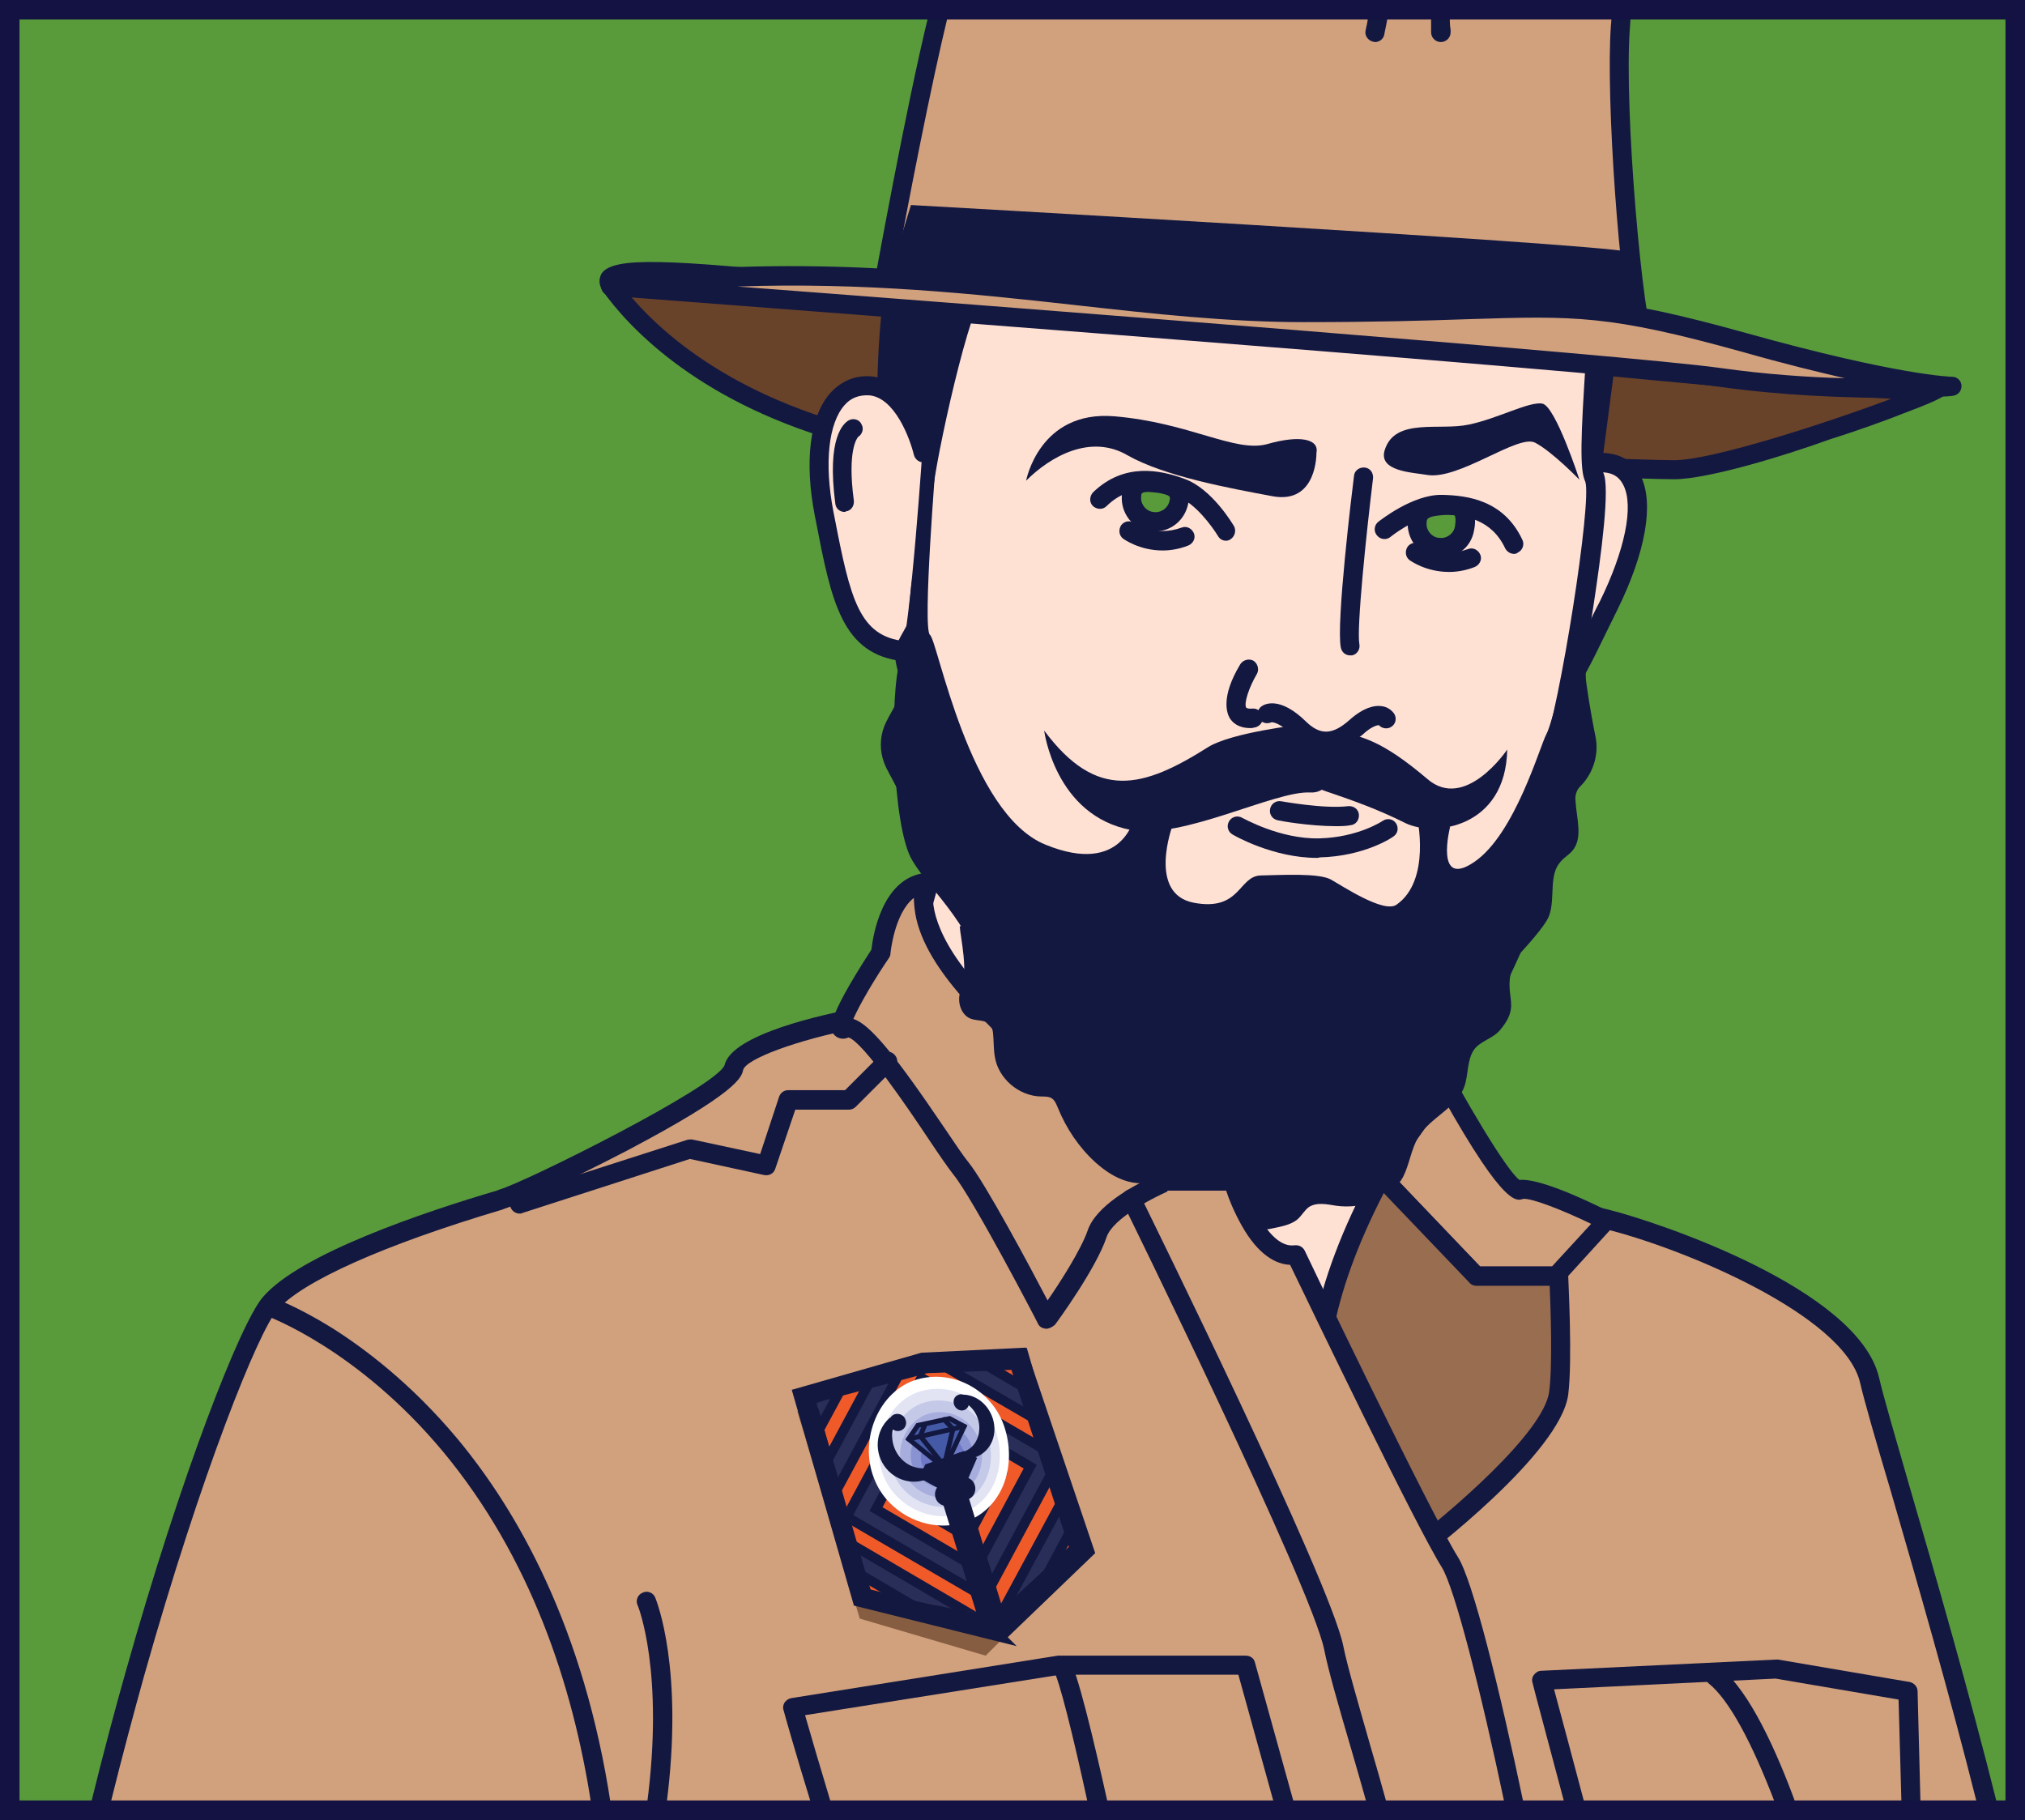 <svg xmlns="http://www.w3.org/2000/svg" id="Layer_1" style="enable-background:new 0 0 415 373" viewBox="0 0 415 373"><style>.st0{fill-rule:evenodd;clip-rule:evenodd;fill:#599B3B;} .st1{fill-rule:evenodd;clip-rule:evenodd;fill:#D1A17D;} .st2{fill:#131841;} .st3{fill-rule:evenodd;clip-rule:evenodd;fill:#FFE1D4;} .st4{fill-rule:evenodd;clip-rule:evenodd;fill:#131841;} .st5{fill-rule:evenodd;clip-rule:evenodd;fill:#684229;} .st6{fill-rule:evenodd;clip-rule:evenodd;fill:#996D4F;} .st7{fill-rule:evenodd;clip-rule:evenodd;fill:#616A8E;} .st8{fill:none;stroke:#131242;stroke-width:4;} .st9{fill:none;stroke:#121840;stroke-width:2;} .st10{fill-rule:evenodd;clip-rule:evenodd;fill:#292E59;} .st11{fill-rule:evenodd;clip-rule:evenodd;fill:#875D41;} .st12{fill-rule:evenodd;clip-rule:evenodd;fill:#D7D1D0;} .st13{filter:url(#Adobe_OpacityMaskFilter);} .st14{fill-rule:evenodd;clip-rule:evenodd;fill:#FFFFFF;} .st15{mask:url(#mask-2_2_);fill-rule:evenodd;clip-rule:evenodd;fill:#F05A29;} .st16{filter:url(#Adobe_OpacityMaskFilter_1_);} .st17{mask:url(#mask-4_2_);fill:none;stroke:#121840;stroke-width:2;} .st18{filter:url(#Adobe_OpacityMaskFilter_2_);} .st19{mask:url(#mask-6_2_);fill:none;stroke:#121840;stroke-width:2;} .st20{filter:url(#Adobe_OpacityMaskFilter_3_);} .st21{mask:url(#mask-8_2_);fill-rule:evenodd;clip-rule:evenodd;fill:#292E59;} .st22{filter:url(#Adobe_OpacityMaskFilter_4_);} .st23{mask:url(#mask-10_2_);fill:none;stroke:#121840;stroke-width:2;} .st24{filter:url(#Adobe_OpacityMaskFilter_5_);} .st25{mask:url(#mask-12_2_);fill-rule:evenodd;clip-rule:evenodd;fill:#292E59;} .st26{filter:url(#Adobe_OpacityMaskFilter_6_);} .st27{mask:url(#mask-14_2_);fill:none;stroke:#121840;stroke-width:2;} .st28{filter:url(#Adobe_OpacityMaskFilter_7_);} .st29{mask:url(#mask-16_2_);fill-rule:evenodd;clip-rule:evenodd;fill:#292E59;} .st30{filter:url(#Adobe_OpacityMaskFilter_8_);} .st31{mask:url(#mask-18_2_);fill:none;stroke:#121840;stroke-width:2;} .st32{filter:url(#Adobe_OpacityMaskFilter_9_);} .st33{mask:url(#mask-20_2_);fill-rule:evenodd;clip-rule:evenodd;fill:#292E59;} .st34{filter:url(#Adobe_OpacityMaskFilter_10_);} .st35{mask:url(#mask-22_2_);fill:none;stroke:#121840;stroke-width:2;} .st36{filter:url(#Adobe_OpacityMaskFilter_11_);} .st37{mask:url(#mask-24_2_);fill-rule:evenodd;clip-rule:evenodd;fill:#292E59;} .st38{filter:url(#Adobe_OpacityMaskFilter_12_);} .st39{mask:url(#mask-26_2_);fill:none;stroke:#121840;stroke-width:2;} .st40{filter:url(#Adobe_OpacityMaskFilter_13_);} .st41{mask:url(#mask-30_2_);fill-rule:evenodd;clip-rule:evenodd;fill:#FFFFFF;} .st42{filter:url(#Adobe_OpacityMaskFilter_14_);} .st43{mask:url(#mask-34_2_);fill-rule:evenodd;clip-rule:evenodd;fill:#FFFFFF;} .st44{fill-rule:evenodd;clip-rule:evenodd;fill:#121840;} .st45{fill-rule:evenodd;clip-rule:evenodd;fill:#E2E4F4;} .st46{fill-rule:evenodd;clip-rule:evenodd;fill:#C5C9E8;} .st47{fill-rule:evenodd;clip-rule:evenodd;fill:#A7AEDD;} .st48{fill-rule:evenodd;clip-rule:evenodd;fill:#8A93D1;} .st49{fill-rule:evenodd;clip-rule:evenodd;fill:#6D78C6;} .st50{fill:none;stroke:#121840;stroke-linecap:round;} .st51{fill-rule:evenodd;clip-rule:evenodd;fill:#445AA7;} .st52{fill:none;stroke:#121840;stroke-width:0.5;stroke-linecap:round;}</style><g id="Page-1"><g id="start_1" transform="translate(-715 -2833)"><g id="chief" transform="translate(715 2833)"><path id="Rectangle" d="M0 0h415v373H0z" class="st0"/><g id="Group-353"><g id="Group-237" transform="translate(.788 -36.58)"><path d="M406.4 406.4c-9.1-36.4-21.7-76.7-24.1-86.9-3.8-15.7-40.1-29.6-53.9-32.9-13.8-3.4-66.5-15.1-66.5-15.1l-87.2-26.1s-23.8 4.5-25 10.1c-1.3 5.6-43.8 25.8-47.5 26.9-3.8 1.1-38.8 11.2-47.5 21.3-5.5 6.2-21.7 49.3-34.9 102.7h386.6z" class="st1"/><path d="M21.8 406.4c2.5-10.1 4.9-19 6.9-26.2C40.6 338 52.2 309.5 56 305.1c5.1-5.9 21.9-13.4 46.1-20.6l.5-.2c2.1-.6 13.8-6 25.1-11.9 22.8-12 23.5-15.1 23.8-16.5.5-2.3 11.2-6.2 23-8.5l86.8 26h.1c.5.1 52.9 11.7 66.5 15 16.1 3.9 49.2 17.7 52.5 31.5.9 3.9 3.3 12.2 6.4 22.6 5.1 17.6 12 41.4 17.6 63.8h4.1c-5.7-22.8-12.7-47.1-17.9-64.9-3-10.4-5.4-18.6-6.3-22.5-4.3-18.2-45.4-31.9-55.4-34.4-13.4-3.3-64.3-14.6-66.5-15.1l-87.2-26.1c-.3-.1-.6-.1-.9 0-5.9 1.1-25.2 5.2-26.6 11.6-1.8 4.5-40.9 24-46.2 25.5l-.5.2c-14.6 4.3-40.3 12.9-47.9 21.8-4.6 5.3-16.7 36.2-28.1 76.7-2.1 7.4-4.6 16.7-7.2 27.3h4z" class="st2"/><path id="Fill-6" d="M289.4 256.5s-17.7 45.2-16.9 50.5c.9 5.3-23.1-23.9-23.1-23.9l6.2-31.9 33.8 5.3z" class="st3"/><path id="Fill-8" d="M251.6 282.5c7.3 8.8 15.4 18.1 19.3 21.7 1.9-9.9 12-36.5 15.8-46.2l-29.4-4.6-5.7 29.1zm20.7 27.1c-1.8 0-6.2-3.1-24.4-25.3-.4-.5-.5-1-.4-1.6l6.2-31.9c.2-1 1.2-1.7 2.2-1.6l33.7 5.3c.6.1 1.1.4 1.4 1 .3.5.3 1.1.1 1.7-8.6 21.8-17.2 46.3-16.7 49.4.2 1.5-.5 2.4-1.3 2.7-.1.2-.4.3-.8.3z" class="st4"/><path id="Fill-10" d="M191.8 209.5l-8.9 31.9 26.6 16v-32.8z" class="st3"/><path id="Fill-12" d="M185.2 240.5l22.3 13.4v-28.4L192.9 213l-7.7 27.5zm24.4 18.8c-.4 0-.7-.1-1-.3L182 243.1c-.8-.5-1.1-1.4-.9-2.2L190 209c.2-.6.7-1.2 1.3-1.4s1.3-.1 1.9.4l17.7 15.1c.4.4.7.9.7 1.5v32.8c0 .7-.4 1.4-1 1.7-.4.1-.7.2-1 .2z" class="st4"/><path id="Fill-14" d="M188.9 217.5s-4.1 8.2 10.3 23.6c14.4 15.4 40.2 37 40.2 37s-13.4 5.1-15.4 11.3-10.3 17.5-10.3 17.5-13.4-25.7-17.5-30.8c-4.1-5.1-19.6-30.8-23.7-28.8-4.1 2.1 7.2-15.4 7.2-15.4s1-13.4 9.2-14.4" class="st1"/><path id="Fill-16" d="M174.1 245.4c3.4 1.1 8.5 7.3 18.7 22.4 2.1 3.1 3.9 5.8 4.9 7 3.4 4.2 12.6 21.4 16.2 28.3 2.5-3.6 6.8-10.3 8.2-14.3 1.7-5.1 9.3-9.2 13.6-11.2-6.8-5.8-26.2-22.6-37.9-35.1-6.2-6.7-10-12.9-11-18.6-.2-1.3-.3-2.4-.3-3.3-4 3.1-4.8 11.3-4.8 11.4 0 .3-.1.6-.3.9-3 4.4-6.1 9.7-7.3 12.5m39.5 63.5h-.1c-.7-.1-1.3-.4-1.6-1.1-.1-.3-13.3-25.6-17.3-30.5-1.1-1.4-2.9-4-5.1-7.3-4-6-13.4-19.9-16.4-20.8-1.6.7-2.6-.2-2.9-.5-.9-1-2.2-2.4 7.6-17.5.3-2.7 2.1-14.6 10.9-15.7.7-.1 1.4.2 1.9.8.4.6.5 1.3.2 2-1.1 2.5-.5 10.3 10 21.5 14.2 15.2 39.7 36.6 40 36.9.5.4.8 1.1.7 1.8-.1.7-.6 1.3-1.2 1.5-4.8 1.9-13 6.3-14.3 10.1-2.1 6.4-10.2 17.5-10.6 18-.6.5-1.2.8-1.8.8" class="st4"/><path id="Fill-18" d="M291.4 250.8s16.2 30.6 19.3 29.6c3.1-1 17.8 6.4 17.8 6.4l-10.3 11.3h-16.5l-18.5-19.5 8.2-27.8z" class="st1"/><path id="Fill-20" d="M302.5 296.1h14.8l8-8.7c-6-2.9-12.5-5.4-14-5.1-1.5.5-4.4 1.4-19.4-26.3l-6.6 22.1 17.2 18zm15.6 4h-16.5c-.5 0-1.1-.2-1.4-.6L281.7 280c-.5-.5-.7-1.2-.5-1.9l8.2-27.8c.2-.8.9-1.3 1.7-1.4.8-.1 1.6.3 1.9 1 6.6 12.5 15 26.6 17.6 28.5 2-.2 6.8.7 18.6 6.6.5.3.9.8 1 1.4s-.1 1.2-.5 1.7l-10.3 11.3c-.2.4-.7.7-1.3.7z" class="st4"/><path id="Fill-22" d="M172.3 126.3c24 2.8-25.9-.3-47.9-31-4.2-5.9 28.1-1.7 59.3 1.3 31.2 2.9 199.8 22.2 211.3 19.6 11.6-2.6-39.9 16.7-52.8 16.7-12.8 0-169.9-6.6-169.9-6.6" class="st5"/><path id="Fill-24" d="M176.3 124.5c24.4 1 154.5 6.4 166 6.4 7.8 0 31.5-7.7 44.5-12.6-24.2-.9-91.9-7.9-160.4-15.3-19.7-2.1-35.3-3.8-42.9-4.5-4.8-.4-9.5-.9-14.2-1.4-17.1-1.7-38.1-3.8-42.9-2.4 5.1 6.9 19.5 22.2 49.9 29.8m166 10.3c-11.3 0-130.1-4.9-162.3-6.3-.7.6-1.8.4-2.4.4-1-.1-2.7-.4-5.5-.7-.8-.1-1.4-.6-1.6-1.3-29.2-8.5-42.9-23.9-47.7-30.6-1.2-1.7-.6-3-.4-3.5 2.2-3.8 14-3 47.2.3 4.7.5 9.4.9 14.2 1.4 7.6.7 23.2 2.4 43 4.5 55.7 6 159.3 17.1 167.8 15.2 1.4-.3 2.8-.6 3.6.5.5.6.6 1.5.2 2.1-.4.7-.6 1.3-8.3 4.2-4.5 1.8-10.4 3.9-16.1 5.7-8.8 3.2-24.8 8.1-31.7 8.1" class="st4"/><path id="Fill-26" d="M314.8 141.9s6.4-11.9 14.3-10.3c7.9 1.6 7.3 13.7-.2 29.1-7.6 15.3-9.7 23.4-21.1 21.5" class="st3"/><path id="Fill-28" d="M310.8 184.4c-1.1 0-2.2-.1-3.4-.3-1.1-.2-1.8-1.2-1.6-2.3.2-1.1 1.2-1.8 2.3-1.6 8.2 1.4 10.4-2.6 16.4-15.1.8-1.7 1.6-3.4 2.6-5.3 5.1-10.4 7-19.5 4.8-23.8-.7-1.4-1.7-2.2-3.2-2.5-5.3-1.1-10.5 6.4-12.1 9.3-.5 1-1.7 1.3-2.7.8s-1.3-1.7-.8-2.7c.3-.5 7.2-13.2 16.4-11.3 2.7.5 4.8 2.1 6 4.6 2.7 5.6 1 15.5-4.8 27.3-.9 1.9-1.8 3.6-2.6 5.3-5.2 10.7-8.5 17.6-17.3 17.6" class="st4"/><path id="Fill-30" d="M330 112.6l-4.1 31.4-4.7-33.1z" class="st4"/><path d="M327.1 88.7c-.3-12.6-14.5-28.7-14.5-28.7l-1.7-.3c-2.5-9-17.1-16-35-20.1h-68.5c-2.8 1.2-5 2.7-6.4 4.5-13.1 17.4-20.1 45.8-20 74.7.1 28.8 6.4 58.8 13.7 82.6 7.3 23.9 79.2 55 90.1 49.8s29.1-50.5 32.6-59.8 10.6-53 8.6-56.9c-2-4 1.5-33.1 1.1-45.8z" class="st3"/><path d="M329.1 88.7c-.4-13.2-14.5-29.3-15.1-30-.3-.3-.7-.6-1.1-.6l-.6-.1c-3.5-9.1-17.1-15-28.8-18.4h-17.8l3.6.6c22.2 4.2 37.4 11.9 39.6 20 .2.7.8 1.3 1.5 1.4l1.1.2c2.3 2.8 13.3 16.4 13.6 27 .2 5.3-.4 13.6-.9 21.6-1 15.4-1.3 22.5-.1 24.9 1.4 4.1-5.2 46-8.7 55.4-.2.6-6 15.8-13.5 31.2-10.3 21.2-15.8 26.3-18.1 27.4-3.2 1.5-16-1.1-34.3-9.1-23.5-10.3-49-26.4-53-39.4-5-16.3-13.5-48.7-13.6-82.1-.1-29.5 7.2-57 19.6-73.5 1.8-2.4 5.7-4.4 10.9-5.7h-10.3c-1.6 1-2.9 2.1-3.8 3.4-12.8 17.1-20.4 45.5-20.3 75.8.1 33.9 8.7 66.7 13.8 83.2 4.7 15.2 32.7 32 55.2 41.9 11.7 5.1 25.5 9.8 33.3 9.8 1.7 0 3.2-.2 4.3-.7 12.8-6.1 32.8-58.6 33.6-60.8 1.9-5.1 4.7-19.2 6.5-30.9 1.7-11.1 3.5-24.8 2.1-27.7-.9-1.9-.1-14.1.5-22.9.4-8.1 1-16.5.8-21.9z" class="st4"/><path id="Fill-36" d="M265.7 185.1s-14.1 1.6-18.9 4.6c-13.3 8.4-22.8 11.1-33.6-3.4 0 0 2.2 17.5 17.9 20.4 10.6 1.9 29.4-8.1 36.6-7.7 7.1.4 6.2-14.2-2-13.9" class="st4"/><path id="Fill-38" d="M308.1 190.2s-8.6 12.8-16.4 6c-9.4-8-13.7-8.8-18.1-9.6s-9.1 10-3.1 12c5.9 2 11 3.8 16.8 6.7 5.8 2.8 20.5 1 20.8-15.1" class="st4"/><path id="Fill-40" d="M237.5 149.4c-4.8 0-7.9-2.3-8.1-2.4-.9-.7-1-1.9-.4-2.8.7-.9 1.9-1 2.7-.4.2.1 4.1 2.9 9.7.9 1-.4 2.1.2 2.5 1.2s-.2 2.1-1.2 2.5c-1.8.7-3.6 1-5.2 1" class="st4"/><path id="Fill-42" d="M240.7 139.6c-.5 2.6-3 4.4-5.7 3.9s-4.4-3-3.9-5.7c.5-2.6 3.1-2.6 5.8-2.1s4.3 1.2 3.8 3.9" class="st0"/><path id="Fill-44" d="M234.5 137.4c-1.3 0-1.4.4-1.4.7-.1.8 0 1.5.5 2.2.4.6 1.1 1.1 1.9 1.2 1.6.3 3.1-.8 3.4-2.3.2-.9.2-1.1-2.2-1.6-1.1-.1-1.7-.2-2.2-.2zm1.4 8.1c-.4 0-.8 0-1.2-.1-1.8-.3-3.4-1.3-4.4-2.8s-1.4-3.3-1.1-5.1c.6-3.3 3.3-4.5 8.1-3.7 1.7.3 6.3 1.2 5.4 6.1-.7 3.3-3.5 5.6-6.8 5.6z" class="st4"/><path id="Fill-46" d="M250.5 147.4c-.7 0-1.3-.3-1.7-1-1.1-1.8-4.6-6.7-8.2-8-4.6-1.6-9.9-2.7-14.6 1.9-.8.8-2 .7-2.8 0-.8-.8-.7-2 0-2.8 6.4-6.2 13.8-4.6 18.7-2.8 5.7 2 10 9.4 10.2 9.7.5.9.2 2.1-.7 2.7-.3.2-.6.3-.9.3" class="st4"/><path id="Fill-48" d="M296.2 153.8c-4.8 0-7.9-2.3-8.1-2.4-.9-.7-1-1.9-.4-2.8.7-.9 1.9-1 2.7-.4.2.1 4.1 2.9 9.7.9 1-.4 2.1.2 2.5 1.2s-.2 2.1-1.2 2.5c-1.8.7-3.6 1-5.2 1" class="st4"/><path id="Fill-50" d="M299.3 144.9c-.5 2.6-3 4.4-5.7 3.9s-4.4-3-3.9-5.7c.5-2.6 3.3-2.8 6-3 3.6-.2 4 2.1 3.6 4.8" class="st0"/><path id="Fill-52" d="M296.1 142.1h-.5c-3.1.2-3.9.5-4 1.3s0 1.5.5 2.2c.4.6 1.1 1.1 1.9 1.2.8.1 1.5 0 2.2-.5.6-.4 1.1-1.1 1.2-1.9.2-1.3.1-1.9-.1-2.2-.2 0-.5-.1-1.2-.1m-1.6 8.7c-.4 0-.8 0-1.2-.1-1.8-.3-3.4-1.3-4.4-2.8s-1.4-3.3-1.1-5.1c.8-4.1 4.9-4.4 7.7-4.6h.1c2.1-.1 3.7.4 4.7 1.6 1.1 1.3 1.5 3.1 1 5.5-.3 1.8-1.3 3.4-2.8 4.4-1.3.7-2.6 1.1-4 1.1" class="st4"/><path id="Fill-54" d="M309.5 150.1c-.7 0-1.4-.4-1.8-1.1-2.8-6-8.2-6.9-13-7-3.8-.1-8.9 3.3-10.5 4.6-.8.7-2.1.6-2.8-.3-.7-.8-.6-2.1.3-2.8.3-.2 7-5.6 13-5.5 5.3.1 12.7 1.1 16.5 9.2.5 1 0 2.2-.9 2.6-.2.2-.5.3-.8.3" class="st4"/><path id="Fill-56" d="M255.1 173.8s-6.4 10.5.9 10.1" class="st3"/><path id="Fill-58" d="M255.5 185.8c-2.5 0-3.7-1.1-4.3-2.1-.5-.9-1.9-4.2 2.2-11 .6-.9 1.8-1.2 2.7-.7.9.6 1.2 1.8.7 2.7-1.6 2.7-2.7 6-2.2 6.9.1.1.5.3 1.3.2 1.1-.1 2 .8 2.1 1.8.1 1.1-.8 2-1.8 2.1-.3.1-.5.1-.7.1" class="st4"/><path id="Fill-60" d="M258.8 182.9s2.1-1.4 6.7 3 8.5 2.3 11.5-.3c3.3-3 5.5-2.8 6.2-1.8" class="st3"/><path id="Fill-62" d="M270.9 190.4c-2.3 0-4.6-1-6.7-3.1-2.8-2.7-4.2-2.7-4.4-2.7-.9.4-1.9.2-2.5-.6-.6-.9-.4-2.1.5-2.7.6-.4 3.7-2.1 9.1 3.2 2.9 2.8 5.4 2.7 8.8-.3 3-2.7 5.3-3.1 6.6-2.9 1.1.1 2 .7 2.6 1.5.6.9.4 2.1-.5 2.7-.8.6-2 .4-2.6-.3-.4 0-1.6.3-3.4 2-2.7 2.1-5.1 3.2-7.5 3.2z" class="st4"/><path id="Fill-64" d="M269.1 212.4c-9 0-17-4.6-17.3-4.8-.9-.5-1.3-1.7-.7-2.7.5-.9 1.7-1.3 2.7-.7.1 0 7.7 4.4 15.8 4.2 8-.2 13-3.6 13-3.6.9-.6 2.1-.4 2.7.5s.4 2.1-.5 2.7c-.2.2-6 4.1-15.2 4.3-.1.1-.3.1-.5.1" class="st4"/><path id="Fill-66" d="M272.9 205.9c-5.3 0-11.5-1.1-11.8-1.2-1.1-.2-1.8-1.2-1.6-2.3.2-1.1 1.2-1.8 2.3-1.6.1 0 8.7 1.6 13.7 1 1.1-.1 2.1.6 2.2 1.7.1 1.1-.6 2.1-1.7 2.2-1 .2-2 .2-3.1.2" class="st4"/><path id="Fill-68" d="M269 129.4s.2 10.5-8.9 8.9c-9.1-1.7-22.2-4.1-29.8-8.4-7.5-4.4-15.7.1-20.8 5.2 0 0 2.7-14.5 18.1-13.2s24.7 7.5 31.3 5.7c6.6-1.9 10.7-1.1 10.1 1.8" class="st4"/><path id="Fill-70" d="M283 128.8c-1.4 4.4 5.7 4.6 8.6 5.1 6.5 1.2 18.7-8.4 22.2-6.6 3.5 1.8 9.1 7.6 9.1 7.6s-4.9-15.1-7.6-15.6-9.2 3.1-15.1 4.3c-6 1.3-15.1-1.5-17.2 5.2" class="st4"/><path id="Fill-72" d="M275.9 170.9c-.9 0-1.7-.6-1.9-1.6-1-4.8 2.3-32.1 2.7-35.2.1-1.1 1.1-1.8 2.2-1.7s1.8 1.1 1.7 2.2c-1.4 11.5-3.4 30.8-2.8 34 .2 1.1-.5 2.1-1.5 2.3h-.4" class="st4"/><path id="Fill-74" d="M186.9 132.9l-5.7-18.1s-.6 1 .8-21.2 20.2-34.4 20.2-34.4-5.4 9.8-3.7 20 5.9 11.9 2.2 17.5-10.7 38.6-10.4 42.2c.3 3.7-3.4-6-3.4-6" class="st4"/><path id="Fill-76" d="M188.5 129.4s-3-13.2-11-13.7c-8-.6-12.5 9.4-9.3 26.2s5 27 16.5 28.2" class="st3"/><path id="Fill-78" d="M184.6 172.1h-.2c-12.7-1.3-14.8-12.3-18-28.8l-.2-1c-2.2-11.3-1-20.5 3.2-25.2 2.2-2.4 5-3.6 8.2-3.4 9.4.7 12.7 14.6 12.8 15.2.2 1.1-.4 2.1-1.5 2.4-1.1.2-2.1-.4-2.4-1.5-.8-3.3-3.9-11.8-9.2-12.2-2-.1-3.7.5-5 2-3.3 3.7-4.2 11.9-2.3 21.8l.2 1c3.3 17.1 5.1 24.6 14.5 25.6 1.1.1 1.9 1.1 1.8 2.2-.1 1.1-.9 1.9-1.9 1.9" class="st4"/><path id="Fill-80" d="M324.1 167c-1.4 2.6 1.5 17.7 2.1 20.6.7 3.5-.4 7.2-2.8 9.8-.4.4-.8.8-1 1.3-.3.6-.4 1.4-.3 2.1.2 3.5 1.6 7.6-.7 10.2-.7.8-1.6 1.3-2.3 2.1-2.6 2.8-1.1 7.5-2.4 11.1-.7 2.1-5.3 7.1-7.5 9.4" class="st4"/><path id="Fill-82" d="M195.9 226.4c.1 2.2 1.9 9.4.2 13.2-.8 2-.1 4.8 1.9 5.7 1.4.6 3.3.2 4.2 1.4.3.4.4.9.5 1.4.2 1.7.1 3.4.4 5.1.7 4.4 4.9 8 9.4 8.1.8 0 1.7 0 2.3.4s.9 1.2 1.2 1.9c1.7 4.2 4.3 8.1 7.7 11.2 1.9 1.7 4.1 3.2 6.6 3.9 2.5.7 5.3.5 7.4-.9.8-.5 1.5-1.2 2.4-1.5s1.6 0 1.7.9c2.5 2.4 5 4.9 7.5 7.3 1.8 1.7 3.8 3.5 6.3 4 1.8.4 3.7 0 5.5-.4 1.4-.3 2.9-.7 4-1.6.9-.8 1.4-1.8 2.3-2.5 1.6-1.1 3.8-.6 5.7-.3 5.3.7 11.2-1.3 13.7-6 1.3-2.6 1.6-5.6 3.1-8.1 2.4-4 7.8-5.9 9.4-10.3.9-2.5.5-5.4 2-7.6 1.3-1.8 4-2.3 5.4-4.1 5.4-6.5-1.7-6.9 4.9-18.3" class="st4"/><path id="Fill-84" d="M191.1 130s-2.9 35.5-1.3 36.7c1.6 1.2 8 36.7 23.7 43 15.9 6.5 18.2-5.7 18.2-5.7l7.8 1.8s-5.2 14 4.4 15.8c9.6 1.8 9.1-5.5 13.7-5.6 4.5-.1 11.8-.5 14.3.8 2.5 1.4 10.9 7 13.5 5.2 7.2-5 4.2-18.1 4.2-18.1l6.8 2.1s-3.3 12.9 5 7.2 13.4-23.7 14.7-26.1c1.4-2.5 5.6-20.6 7.2-29.3 0 0 4.9 32.4-8.2 64.2s-27.8 53.4-32.8 56.1c-5 2.7-27.9 4.8-40.5-.2s-34.8-19.2-38.7-35c-4.1-17-12.9-23.1-17-30.1-4.1-7.1-4.6-34.1-2.4-41 2.2-6.8 4.7-45.1 4.7-45.1l2.7 3.3z" class="st4"/><path id="Fill-86" d="M185.9 161.8c-.1 2.9-2.7 5.2-3.2 8-.4 2.7 1.2 5.3 1 7.9-.2 2.9-2.3 5.2-3.3 7.8-.9 2.4-.9 5 0 7.4 1.2 3.2 4 6.1 3.2 9.4" class="st4"/><path d="M331.3 41.9c.1-.8.1-1.6.1-2.4H191.5c-4.9 20.1-11.8 58.4-11.8 58.4s159.2 15.3 156.6 10.2c-2.5-5.1-6.3-49.6-5-66.2z" class="st1"/><g id="Group-92" transform="translate(177.25)"><path d="M156 42.1c.1-.9.1-1.7.1-2.6h-3.9c0 .8 0 1.5-.1 2.3-1.1 14.8 1.8 54.6 4.6 65.2-12.7 1.5-95.5-5.5-151.9-10.9 3.3-18.3 8.1-42.7 11.5-56.6h-4C7.6 58.7 1.5 92.6.6 97.5c-.1.5 0 1.1.4 1.5.3.4.8.7 1.4.8.4 0 38.9 3.7 77.2 6.8 41.2 3.3 61.2 4.4 71.1 4.4 9 0 9.6-.9 10.1-1.6s.5-1.5.2-2.2c-2.3-4.4-6.3-48-5-65.1z" class="st4"/></g><path id="Fill-93" d="M174.1 124.5s-3.5 1.8-1.8 15.1" class="st3"/><path id="Fill-95" d="M172.3 141.5c-1 0-1.8-.7-1.9-1.7-1.8-13.6 1.7-16.5 2.8-17.1 1-.5 2.2-.1 2.6.9.5.9.1 2-.7 2.5-.2.2-2.3 2.7-.9 13.1.1 1.1-.6 2.1-1.7 2.2 0 .1-.1.1-.2.1" class="st4"/><path d="M279.7 39.5c-.2 1.3-.4 2.4-.6 3.2-.3 1.1.4 2.1 1.4 2.4.2 0 .3.1.5.1.9 0 1.7-.6 1.9-1.5 0-.2.4-1.8.8-4.2h-4zM296.4 39.5h-3.9V43.2c0 1.1.9 2 2 2s2-.9 2-2v-.5c-.2-1.1-.2-2.2-.1-3.2z" class="st4"/><path id="Fill-101" d="M185.9 78.6s137.9 7.7 147.3 9.6l3.2 21.3-157-9.7 6.5-21.2z" class="st4"/><path id="Fill-103" d="M399.3 115.8s-10.4-.1-42.5-9c-38.1-10.6-37.3-6.2-90.5-6.2-41.9 0-82.5-12.4-141.9-5.3 0 0 202 15.1 227.1 18.6 25.7 3.5 47.8 1.9 47.8 1.9" class="st1"/><path id="Fill-105" d="M150.3 95.3c55.3 4.2 182.1 14 201.5 16.7 9.2 1.3 18 1.9 25.5 2.1-5.6-1.3-12.6-3-21-5.4-27.4-7.6-34.2-7.4-56.4-6.7-8.4.3-18.9.6-33.5.6-15.5 0-30.8-1.7-46.9-3.5-20.6-2.3-43.2-4.7-69.2-3.8m236 22.8c-8.9 0-21.6-.4-35.1-2.3-24.7-3.4-225-18.4-227-18.6-1-.1-1.8-.9-1.8-1.9s.7-1.9 1.7-2c37.8-4.5 68.5-1.1 95.7 1.9 16 1.8 31.2 3.4 46.5 3.4 14.5 0 25-.3 33.4-.6 22.2-.7 29.6-.9 57.6 6.9 31.2 8.7 41.9 8.9 42 8.9 1.1 0 1.9.9 1.9 1.9 0 1.1-.8 1.9-1.8 2-.1.1-5.1.4-13.1.4" class="st4"/><path id="Fill-107" d="M318.7 298.1s.9 16.9 0 23.9c-1.5 11.5-31 33.7-31 33.7s-37.3-18.6-5.3-77.9l19.5 20.4h16.8v-.1z" class="st6"/><path id="Fill-109" d="M282.8 281.1c-10.8 20.9-14 38.8-9.5 53.1 3.6 11.5 11.4 17.3 14.2 19.1 8.7-6.6 28.1-23.1 29.2-31.5.7-5.4.3-17.1.1-21.7h-15c-.5 0-1.1-.2-1.4-.6l-17.6-18.4zm4.8 76.5c-.3 0-.6-.1-.9-.2-.5-.2-12.2-6.2-17.2-21.9-5.1-16-1.4-35.7 11-58.7.3-.6.8-.9 1.5-1 .6-.1 1.3.1 1.7.6l18.9 19.8h16c1 0 1.9.8 2 1.9 0 .7.9 17.2 0 24.3-1.6 12-28.7 32.7-31.8 35-.4.1-.8.2-1.2.2z" class="st4"/><path d="M309.6 406.4c-4.9-23.6-10.4-45.2-13.2-49.7-5.8-9.3-31.6-63-31.6-63-8.2 1.2-12.9-15.2-12.9-15.2h-14L271 406.4h38.6z" class="st1"/><path d="M237.9 280.6h12.6c.5 1.6 1.6 4.3 3.1 7 3.5 6.3 7.2 8.1 10 8.2 3.9 8.1 25.7 53.4 31.1 62 2.6 4.2 8 25.3 12.9 48.6h3.9c-5-23.9-10.5-46-13.5-50.7-5.7-9.1-31.2-62.3-31.4-62.8-.4-.8-1.2-1.2-2.1-1.1-5.3.7-9.6-10-10.7-13.8-.2-.8-1-1.4-1.9-1.4h-14c-1.1 0-2 .9-2 2 .1 1.1.9 2 2 2z" class="st4"/><path d="M281.5 406.4c-4.2-14.7-7.8-26.6-8.9-32.2-2.7-13.3-41.5-92-41.5-92l26.5 124.2h23.9z" class="st1"/><path d="M270.6 374.7c.8 4.1 2.9 11.4 5.6 20.6 1 3.5 2.1 7.2 3.2 11.2h4.1c-1.2-4.4-2.4-8.5-3.5-12.3-2.6-9.1-4.7-16.3-5.5-20.3-2.7-13.4-40.1-89.2-41.7-92.5-.5-1-1.7-1.4-2.6-.9-1 .5-1.4 1.7-.9 2.6.4.8 38.7 78.7 41.3 91.6z" class="st4"/><path id="Fill-121" d="M181.1 254.1l-7.9 7.9h-12.4l-4.5 13.5-15.8-3.4-34.8 11.2" class="st1"/><path id="Fill-123" d="M105.7 285.3c-.8 0-1.6-.5-1.9-1.4-.3-1 .2-2.1 1.3-2.5l34.9-11.2c.3-.1.7-.1 1-.1l14 3 3.9-11.8c.3-.8 1-1.3 1.9-1.3h11.6l7.3-7.3c.8-.8 2-.8 2.8 0s.8 2 0 2.8l-7.9 7.9c-.4.4-.9.6-1.4.6h-11l-4.1 12.1c-.3 1-1.3 1.5-2.3 1.3l-15.2-3.3-34.4 11.1c-.1.1-.3.1-.5.1" class="st4"/><path d="M122.4 406.4c-12.5-82.9-68.1-102.1-68.1-102.1l48.3 102.1h19.8z" class="st1"/><path d="M53.7 306.2c.2.1 18.7 6.7 36.4 28 17.7 21.4 26.5 47.4 30.3 72.3h4c-5.5-36.5-19.2-60.3-31.4-75-9.6-11.5-19.3-18.7-25.8-22.8-7.1-4.4-11.9-6.1-12.1-6.2-1-.4-2.1.2-2.5 1.2-.5 1 0 2.1 1.1 2.5zM131.8 406.4h4c3.6-27.8-2-41.6-2.3-42.4-.4-1-1.6-1.5-2.6-1-1 .4-1.5 1.6-1 2.6.1.2 5.5 13.6 1.9 40.8zM322.7 406.4h4.2c-.7-1.8-1.3-3.3-2-4.3-.6-.9-1.9-1.1-2.7-.5-.9.6-1.1 1.8-.5 2.7.3.6.7 1.3 1 2.1z" class="st4"/><path d="M262.5 406.4l-8-28.6h-38.2l-54.6 8.7s2.7 9.6 5.9 19.9h94.9z" class="st1"/><path d="M165.5 406.4h4.1c-2.3-7.6-4.4-14.8-5.4-18.3l52.3-8.3H253l7.4 26.7h4.1l-8.1-29.2c-.2-.9-1-1.4-1.9-1.4H216l-54.6 8.7c-.6.1-1 .4-1.4.9-.3.5-.4 1.1-.2 1.6 0 .1 2.6 9.3 5.7 19.3z" class="st4"/><path d="M224.2 406.4c-2.9-12.9-6.2-26.8-7.6-28.6l6.9 28.6h.7z" class="st7"/><path d="M226.3 406.4c-3-13.5-6.4-27.7-8-29.8l-3.2 2.3c1.1 1.6 4 13.2 7.1 27.5h4.1z" class="st4"/><path d="M390.9 406.4l-.6-23.1-27-4.6-48.1 2.3s3.5 13 6.8 25.4h68.9z" class="st1"/><path d="M319.9 406.4h4.1c-2.5-9.4-5.1-19.2-6.3-23.6l45.4-2.2 25.2 4.3.6 21.5h3.9l-.6-23.2c0-.9-.7-1.7-1.6-1.9l-27-4.6h-.4l-48.1 2.3c-.6 0-1.1.3-1.5.8s-.5 1.1-.3 1.7c0 .2 3.4 12.8 6.6 24.9z" class="st4"/><path d="M363.1 406.4h4.2c-4-11-9.5-23.1-15.4-27.9-.8-.7-2.1-.6-2.8.3-.7.8-.6 2.1.3 2.8 4.1 3.3 8.8 11.9 13.7 24.8z" class="st4"/></g></g><path d="M2 2h411v369H2z" class="st8"/></g></g></g><g id="Page-1_1_"><g id="start_1_1_" transform="translate(-889 -3128)"><g id="story" transform="translate(273 2833)"><g id="Group-144" transform="translate(584 296)"><path id="Stroke-1" d="M234.6 277.5" class="st9"/><path id="Fill-2" d="M231.1 305l5.1 3 2.7-5.1-5.1-3-2.7 5.1zm6.9 9.1l-12.8-7.5 6.9-12.9 12.8 7.5-6.9 12.9z" class="st10"/><path id="Stroke-11" d="M231.1 305l5.1 3 2.7-5.1-5.1-3-2.7 5.1zm6.9 9.1l-12.8-7.5 6.9-12.9 12.8 7.5-6.9 12.9zm-76.2-38.6" class="st9"/><g id="Group-28" transform="translate(0 .726)"><path id="Stroke-22" d="M209.4 327.1l25.8 6.6 17-15.8-12.2-37.6-18.1.7-23.4 6.2-.2.5c-.1.1 11.1 39.4 11.1 39.4zm24.6 10.5l-25.8-7.6-12.8-42.5 25.5-8.7 20.5-1 13.8 38.6-21.2 21.2zm-72.2-62.1" class="st11"/><path id="Fill-24_1_" d="M210.2 324.8l25 6.6 17.8-16.5-11.3-39.3-23.6 2.9-20 6.7z" class="st12"/><path id="Stroke-26" d="M210.2 324.8l25 6.6 17.8-16.5-11.3-39.3-23.6 2.9-20 6.7z" class="st9"/></g><g id="Group-80" transform="translate(35.629 1.484)"><g id="Group-31"><defs><filter id="Adobe_OpacityMaskFilter" width="126.5" height="130.5" x="128" y="237.2" filterUnits="userSpaceOnUse"><feColorMatrix values="1 0 0 0 0  0 1 0 0 0  0 0 1 0 0  0 0 0 1 0"/></filter></defs><mask id="mask-2_2_" width="126.5" height="130.5" x="128" y="237.2" maskUnits="userSpaceOnUse"><g class="st13"><path id="path-1_2_" d="M185.5 276.2l-23 8.2 11.7 40.3 26.5 5.3 16.7-15.9-12.2-37.9z" class="st14"/></g></mask><path id="Fill-29" d="M171.3 237.2l83.1 46.8-43.3 83.7-83.1-46.8z" class="st15"/></g><g id="Group-34"><defs><filter id="Adobe_OpacityMaskFilter_1_" width="129.1" height="133.3" x="126.6" y="235.8" filterUnits="userSpaceOnUse"><feColorMatrix values="1 0 0 0 0  0 1 0 0 0  0 0 1 0 0  0 0 0 1 0"/></filter></defs><mask id="mask-4_2_" width="129.1" height="133.3" x="126.6" y="235.8" maskUnits="userSpaceOnUse"><g class="st16"><path id="path-3_2_" d="M185.5 276.2l-23 8.2 11.7 40.3 26.5 5.3 16.7-15.9-12.2-37.9z" class="st14"/></g></mask><path id="Stroke-32" d="M171.3 237.2l83.1 46.8-43.3 83.7-83.1-46.8z" class="st17"/></g><g id="Group-37"><defs><filter id="Adobe_OpacityMaskFilter_2_" width="1.1" height="1.8" x="190.8" y="275.1" filterUnits="userSpaceOnUse"><feColorMatrix values="1 0 0 0 0  0 1 0 0 0  0 0 1 0 0  0 0 0 1 0"/></filter></defs><mask id="mask-6_2_" width="1.1" height="1.8" x="190.8" y="275.1" maskUnits="userSpaceOnUse"><g class="st18"><path id="path-5_2_" d="M185.5 276.2l-23 8.2 11.7 40.3 26.5 5.3 16.7-15.9-12.2-37.9" class="st14"/></g></mask><path id="Stroke-35" d="M191.3 276" class="st19"/></g><g id="Group-40"><defs><filter id="Adobe_OpacityMaskFilter_3_" width="115.4" height="119.1" x="134" y="242.8" filterUnits="userSpaceOnUse"><feColorMatrix values="1 0 0 0 0  0 1 0 0 0  0 0 1 0 0  0 0 0 1 0"/></filter></defs><mask id="mask-8_2_" width="115.4" height="119.1" x="134" y="242.8" maskUnits="userSpaceOnUse"><g class="st20"><path id="path-7_2_" d="M185.5 276.2l-23 8.2 11.7 40.3 26.5 5.3 16.7-15.9-12.2-37.9z" class="st14"/></g></mask><path id="Fill-38_1_" d="M140 316.5l67.1 39.2 36.4-67.6-67.1-39.1-36.4 67.5zm68.8 45.4L134 318.2l40.6-75.4 74.8 43.7-40.6 75.4z" class="st21"/></g><g id="Group-43"><defs><filter id="Adobe_OpacityMaskFilter_4_" width="118" height="121.9" x="132.7" y="241.4" filterUnits="userSpaceOnUse"><feColorMatrix values="1 0 0 0 0  0 1 0 0 0  0 0 1 0 0  0 0 0 1 0"/></filter></defs><mask id="mask-10_2_" width="118" height="121.9" x="132.7" y="241.4" maskUnits="userSpaceOnUse"><g class="st22"><path id="path-9_2_" d="M185.5 276.2l-23 8.2 11.7 40.3 26.5 5.3 16.7-15.9-12.2-37.9z" class="st14"/></g></mask><path id="Stroke-41" d="M140 316.5l67.1 39.2 36.4-67.6-67.1-39.1-36.4 67.5zm68.8 45.4L134 318.2l40.6-75.4 74.8 43.7-40.6 75.4z" class="st23"/></g><g id="Group-46"><defs><filter id="Adobe_OpacityMaskFilter_5_" width="91.5" height="94.5" x="146" y="255.1" filterUnits="userSpaceOnUse"><feColorMatrix values="1 0 0 0 0  0 1 0 0 0  0 0 1 0 0  0 0 0 1 0"/></filter></defs><mask id="mask-12_2_" width="91.5" height="94.5" x="146" y="255.1" maskUnits="userSpaceOnUse"><g class="st24"><path id="path-11_2_" d="M185.5 276.2l-23 8.2 11.7 40.3 26.5 5.3 16.7-15.9-12.2-37.9z" class="st14"/></g></mask><path id="Fill-44_1_" d="M152 313.2l51.6 30.2 28-52-51.6-30.1-28 51.9zm53.3 36.4L146 314.9l32.2-59.8 59.3 34.7-32.2 59.8z" class="st25"/></g><g id="Group-49"><defs><filter id="Adobe_OpacityMaskFilter_6_" width="94.2" height="97.2" x="144.6" y="253.7" filterUnits="userSpaceOnUse"><feColorMatrix values="1 0 0 0 0  0 1 0 0 0  0 0 1 0 0  0 0 0 1 0"/></filter></defs><mask id="mask-14_2_" width="94.2" height="97.2" x="144.6" y="253.7" maskUnits="userSpaceOnUse"><g class="st26"><path id="path-13_2_" d="M185.5 276.2l-23 8.2 11.7 40.3 26.5 5.3 16.7-15.9-12.2-37.9z" class="st14"/></g></mask><path id="Stroke-47" d="M152 313.2l51.6 30.2 28-52-51.6-30.1-28 51.9zm53.3 36.4L146 314.9l32.2-59.8 59.3 34.7-32.2 59.8z" class="st27"/></g><g id="Group-52"><defs><filter id="Adobe_OpacityMaskFilter_7_" width="67.5" height="69.7" x="158" y="267.5" filterUnits="userSpaceOnUse"><feColorMatrix values="1 0 0 0 0  0 1 0 0 0  0 0 1 0 0  0 0 0 1 0"/></filter></defs><mask id="mask-16_2_" width="67.5" height="69.7" x="158" y="267.5" maskUnits="userSpaceOnUse"><g class="st28"><path id="path-15_2_" d="M185.5 276.2l-23 8.2 11.7 40.3 26.5 5.3 16.7-15.9-12.2-37.9z" class="st14"/></g></mask><path id="Fill-50_1_" d="M164 310l36 21.1 19.6-36.3-36.1-21L164 310zm37.8 27.3L158 311.6l23.7-44.1 43.8 25.6-23.7 44.2z" class="st29"/></g><g id="Group-55"><defs><filter id="Adobe_OpacityMaskFilter_8_" width="70.2" height="72.5" x="156.6" y="266.1" filterUnits="userSpaceOnUse"><feColorMatrix values="1 0 0 0 0  0 1 0 0 0  0 0 1 0 0  0 0 0 1 0"/></filter></defs><mask id="mask-18_2_" width="70.2" height="72.5" x="156.6" y="266.1" maskUnits="userSpaceOnUse"><g class="st30"><path id="path-17_2_" d="M185.5 276.2l-23 8.2 11.7 40.3 26.5 5.3 16.7-15.9-12.2-37.9z" class="st14"/></g></mask><path id="Stroke-53" d="M164 310l36 21.1 19.6-36.3-36.1-21L164 310zm37.8 27.3L158 311.6l23.7-44.1 43.8 25.6-23.7 44.2z" class="st31"/></g><g id="Group-58"><defs><filter id="Adobe_OpacityMaskFilter_9_" width="43.6" height="45" x="169.9" y="279.9" filterUnits="userSpaceOnUse"><feColorMatrix values="1 0 0 0 0  0 1 0 0 0  0 0 1 0 0  0 0 0 1 0"/></filter></defs><mask id="mask-20_2_" width="43.6" height="45" x="169.9" y="279.9" maskUnits="userSpaceOnUse"><g class="st32"><path id="path-19_2_" d="M185.5 276.2l-23 8.2 11.7 40.3 26.5 5.3 16.7-15.9-12.2-37.9z" class="st14"/></g></mask><path id="Fill-56_1_" d="M175.9 306.8l20.5 12 11.1-20.7L187 286l-11.1 20.8zm22.3 18.1l-28.3-16.5 15.3-28.5 28.3 16.5-15.3 28.5z" class="st33"/></g><g id="Group-61"><defs><filter id="Adobe_OpacityMaskFilter_10_" width="46.3" height="47.8" x="168.6" y="278.5" filterUnits="userSpaceOnUse"><feColorMatrix values="1 0 0 0 0  0 1 0 0 0  0 0 1 0 0  0 0 0 1 0"/></filter></defs><mask id="mask-22_2_" width="46.3" height="47.8" x="168.6" y="278.5" maskUnits="userSpaceOnUse"><g class="st34"><path id="path-21_2_" d="M185.5 276.2l-23 8.2 11.7 40.3 26.5 5.3 16.7-15.9-12.2-37.9z" class="st14"/></g></mask><path id="Stroke-59" d="M175.9 306.8l20.5 12 11.1-20.7L187 286l-11.1 20.8zm22.3 18.1l-28.3-16.5 15.3-28.5 28.3 16.5-15.3 28.5z" class="st35"/></g><g id="Group-64"><defs><filter id="Adobe_OpacityMaskFilter_11_" width="19.8" height="20.4" x="181.9" y="292.2" filterUnits="userSpaceOnUse"><feColorMatrix values="1 0 0 0 0  0 1 0 0 0  0 0 1 0 0  0 0 0 1 0"/></filter></defs><mask id="mask-24_2_" width="19.8" height="20.4" x="181.9" y="292.2" maskUnits="userSpaceOnUse"><g class="st36"><path id="path-23_2_" d="M185.5 276.2l-23 8.2 11.7 40.3 26.5 5.3 16.7-15.9-12.2-37.9z" class="st14"/></g></mask><path id="Fill-62_1_" d="M187.9 303.5l5.1 3 2.7-5.1-5.1-3-2.7 5.1zm6.8 9.1l-12.8-7.5 6.9-12.9 12.8 7.5-6.9 12.9z" class="st37"/></g><g id="Group-67"><defs><filter id="Adobe_OpacityMaskFilter_12_" width="22.4" height="23.2" x="180.6" y="290.8" filterUnits="userSpaceOnUse"><feColorMatrix values="1 0 0 0 0  0 1 0 0 0  0 0 1 0 0  0 0 0 1 0"/></filter></defs><mask id="mask-26_2_" width="22.4" height="23.2" x="180.6" y="290.8" maskUnits="userSpaceOnUse"><g class="st38"><path id="path-25_2_" d="M185.5 276.2l-23 8.2 11.7 40.3 26.5 5.3 16.7-15.9-12.2-37.9z" class="st14"/></g></mask><path id="Stroke-65" d="M187.9 303.5l5.1 3 2.7-5.1-5.1-3-2.7 5.1zm6.8 9.1l-12.8-7.5 6.9-12.9 12.8 7.5-6.9 12.9z" class="st39"/></g><g id="Group-73"><defs><filter id="Adobe_OpacityMaskFilter_13_" width="0" height="0" x="161.8" y="275.5" filterUnits="userSpaceOnUse"><feColorMatrix values="1 0 0 0 0  0 1 0 0 0  0 0 1 0 0  0 0 0 1 0"/></filter></defs><mask id="mask-30_2_" width="0" height="0" x="161.8" y="275.5" maskUnits="userSpaceOnUse"><g class="st40"><path id="path-29_2_" d="M185.5 276.2l-23 8.2 11.7 40.3 26.5 5.3 16.7-15.9-12.2-37.9z" class="st14"/></g></mask></g><g id="Group-79"><defs><filter id="Adobe_OpacityMaskFilter_14_" width="0" height="0" x="161.8" y="275.5" filterUnits="userSpaceOnUse"><feColorMatrix values="1 0 0 0 0  0 1 0 0 0  0 0 1 0 0  0 0 0 1 0"/></filter></defs><mask id="mask-34_2_" width="0" height="0" x="161.8" y="275.5" maskUnits="userSpaceOnUse"><g class="st42"><path id="path-33_2_" d="M185.5 276.2l-23 8.2 11.7 40.3 26.5 5.3 16.7-15.9-12.2-37.9z" class="st14"/></g></mask></g></g><g id="Group-143" transform="translate(0 .726)"><path id="Stroke-81" d="M209.8 325.5l26.5 5.3 16.7-15.9-12.1-37.9h-19.7l-23.1 8.2z" class="st9"/><path id="Fill-83" d="M209.4 324.8l25.8 6.6 17-15.8L240 278l-18.1.7-23.4 6.2-.2.5c-.1.1 11.1 39.4 11.1 39.4zm27.7 9l-29.3-7.3-12.3-42.7 25.5-7.3 20.5-1 13.8 40.8-18.2 17.5z" class="st44"/><path id="Stroke-95" d="M209.4 324.8l25.8 6.6 17-15.8L240 278l-18.1.7-23.4 6.2-.2.5c-.1.1 11.1 39.4 11.1 39.4zm27.7 9l-29.3-7.3-12.3-42.7 25.5-7.3 20.5-1 13.8 40.8-18.2 17.5zm-75.3-58.3" class="st9"/><path id="Fill-97" d="M237.9 290.9c2.4 7.6-.2 15.7-6.9 18.8-7.3 3.4-16.9-.5-19.9-8.5-3.1-7.9 1-17.9 8.8-20.2 7.6-2.2 15.6 2.3 18 9.9" class="st14"/><path id="Fill-99" d="M236.2 291.9c2 6.6-.3 13.5-6.1 16.1-6.3 2.9-14.5-.6-17.1-7.4-2.6-6.8 1-15.3 7.7-17.2 6.6-1.9 13.4 1.9 15.5 8.5" class="st45"/><path id="Fill-101_1_" d="M234.5 292.8c1.7 5.5-.4 11.3-5.3 13.5-5.4 2.3-12.1-.6-14.2-6.3-2.1-5.7.9-12.7 6.5-14.3 5.5-1.6 11.3 1.6 13 7.1" class="st46"/><path id="Fill-103_1_" d="M232.8 293.8c1.4 4.4-.5 9.1-4.5 10.8-4.4 1.8-9.7-.6-11.3-5.2-1.7-4.6.8-10 5.3-11.4 4.5-1.3 9.1 1.3 10.5 5.8" class="st47"/><path id="Fill-105_1_" d="M231.1 294.7c1 3.4-.5 7-3.7 8.1-3.4 1.2-7.2-.6-8.4-4.1-1.2-3.5.7-7.4 4.1-8.4 3.4-.9 7 1 8 4.4" class="st48"/><path id="Fill-107_1_" d="M229.5 295.7c.7 2.3-.6 4.8-3 5.5-2.4.7-4.8-.6-5.6-3-.7-2.3.6-4.8 3-5.5 2.4-.7 4.8.6 5.6 3" class="st49"/><path id="Fill-109_1_" d="M216 297.2c-1.7-2.1-2.1-4.9-1.2-7.1v.1c.2.7 1 1 1.6.8.6-.2 1-.9.7-1.6-.2-.7-1-1-1.6-.8-.3.1-.5.3-.6.5-.1.1-.2.2-.3.2-2.7 2.4-3 6.7-.6 9.6 2.4 2.9 6.6 3.4 9.3 1.1.4-.3.7-.7 1-1.1-2.7 1.5-6.2.9-8.3-1.7" class="st44"/><path id="Stroke-111" d="M216 297.2c-1.7-2.1-2.1-4.9-1.2-7.1v.1c.2.7 1 1 1.6.8.6-.2 1-.9.7-1.6-.2-.7-1-1-1.6-.8-.3.1-.5.3-.6.5-.1.1-.2.2-.3.2-2.7 2.4-3 6.7-.6 9.6 2.4 2.9 6.6 3.4 9.3 1.1.4-.3.7-.7 1-1.1-2.7 1.5-6.2.9-8.3-1.7z" class="st50"/><path id="Fill-113" d="M233.2 290.9c0-2.4-1.3-4.5-3.2-5.6v.1c.2.6 0 1.2-.6 1.4-.5.2-1.2-.2-1.4-.8-.2-.6 0-1.2.6-1.4.2-.1.5-.1.7 0h.3c3.1.2 5.6 3.1 5.7 6.4.1 3.3-2.4 5.9-5.5 5.7-.4 0-.8-.1-1.2-.2 2.7-.3 4.6-2.6 4.6-5.6" class="st44"/><path id="Stroke-115" d="M233.2 290.9c0-2.4-1.3-4.5-3.2-5.6v.1c.2.6 0 1.2-.6 1.4-.5.2-1.2-.2-1.4-.8-.2-.6 0-1.2.6-1.4.2-.1.5-.1.7 0h.3c3.1.2 5.6 3.1 5.7 6.4.1 3.3-2.4 5.9-5.5 5.7-.4 0-.8-.1-1.2-.2 2.7-.3 4.6-2.6 4.6-5.6z" class="st50"/><path id="Fill-117" d="M226.1 298l-1.5.4-6.4-5.2 1.9-2.8 6.5-1.4 3 1.6z" class="st51"/><path id="Stroke-119" d="M226.1 298l-1.5.4-6.4-5.2 1.9-2.8 6.5-1.4 3 1.6z" class="st50"/><path id="Stroke-121" d="M221.6 290.1l-1 2.5 4.9 6.1 1.8-7.6-1.8-1.9" class="st50"/><path id="Fill-123_1_" d="M235.4 330.2c-1.3.4-2.7-.3-3.1-1.6l-8.3-27.1 4.7-1.4 8.3 27.1c.5 1.3-.3 2.6-1.6 3" class="st44"/><path id="Stroke-125" d="M235.4 330.2c-1.3.4-2.7-.3-3.1-1.6l-8.3-27.1 4.7-1.4 8.3 27.1c.5 1.3-.3 2.6-1.6 3z" class="st52"/><path id="Fill-127" d="M229.7 301.7l-4.4 1.6-4.3-2.4 1-2.1 7.5-2.6 2.1 1.1z" class="st44"/><path id="Stroke-129" d="M229.7 301.7l-4.4 1.6-4.3-2.4 1-2.1 7.5-2.6 2.1 1.1z" class="st50"/><path id="Fill-131" d="M229 301.6l-3.7 1.2c-.9.3-1.4 1.3-1.1 2.3.3 1 1.3 1.5 2.3 1.2l3.7-1.2c.9-.3 1.4-1.3 1.1-2.3-.3-1-1.3-1.5-2.3-1.2" class="st44"/><path id="Stroke-133" d="M229 301.6l-3.7 1.2c-.9.3-1.4 1.3-1.1 2.3.3 1 1.3 1.5 2.3 1.2l3.7-1.2c.9-.3 1.4-1.3 1.1-2.3-.3-1-1.3-1.5-2.3-1.2z" class="st50"/><path id="Stroke-135" d="M218.2 293.2l11.4-2.6" class="st50"/></g></g></g></g></g></svg>